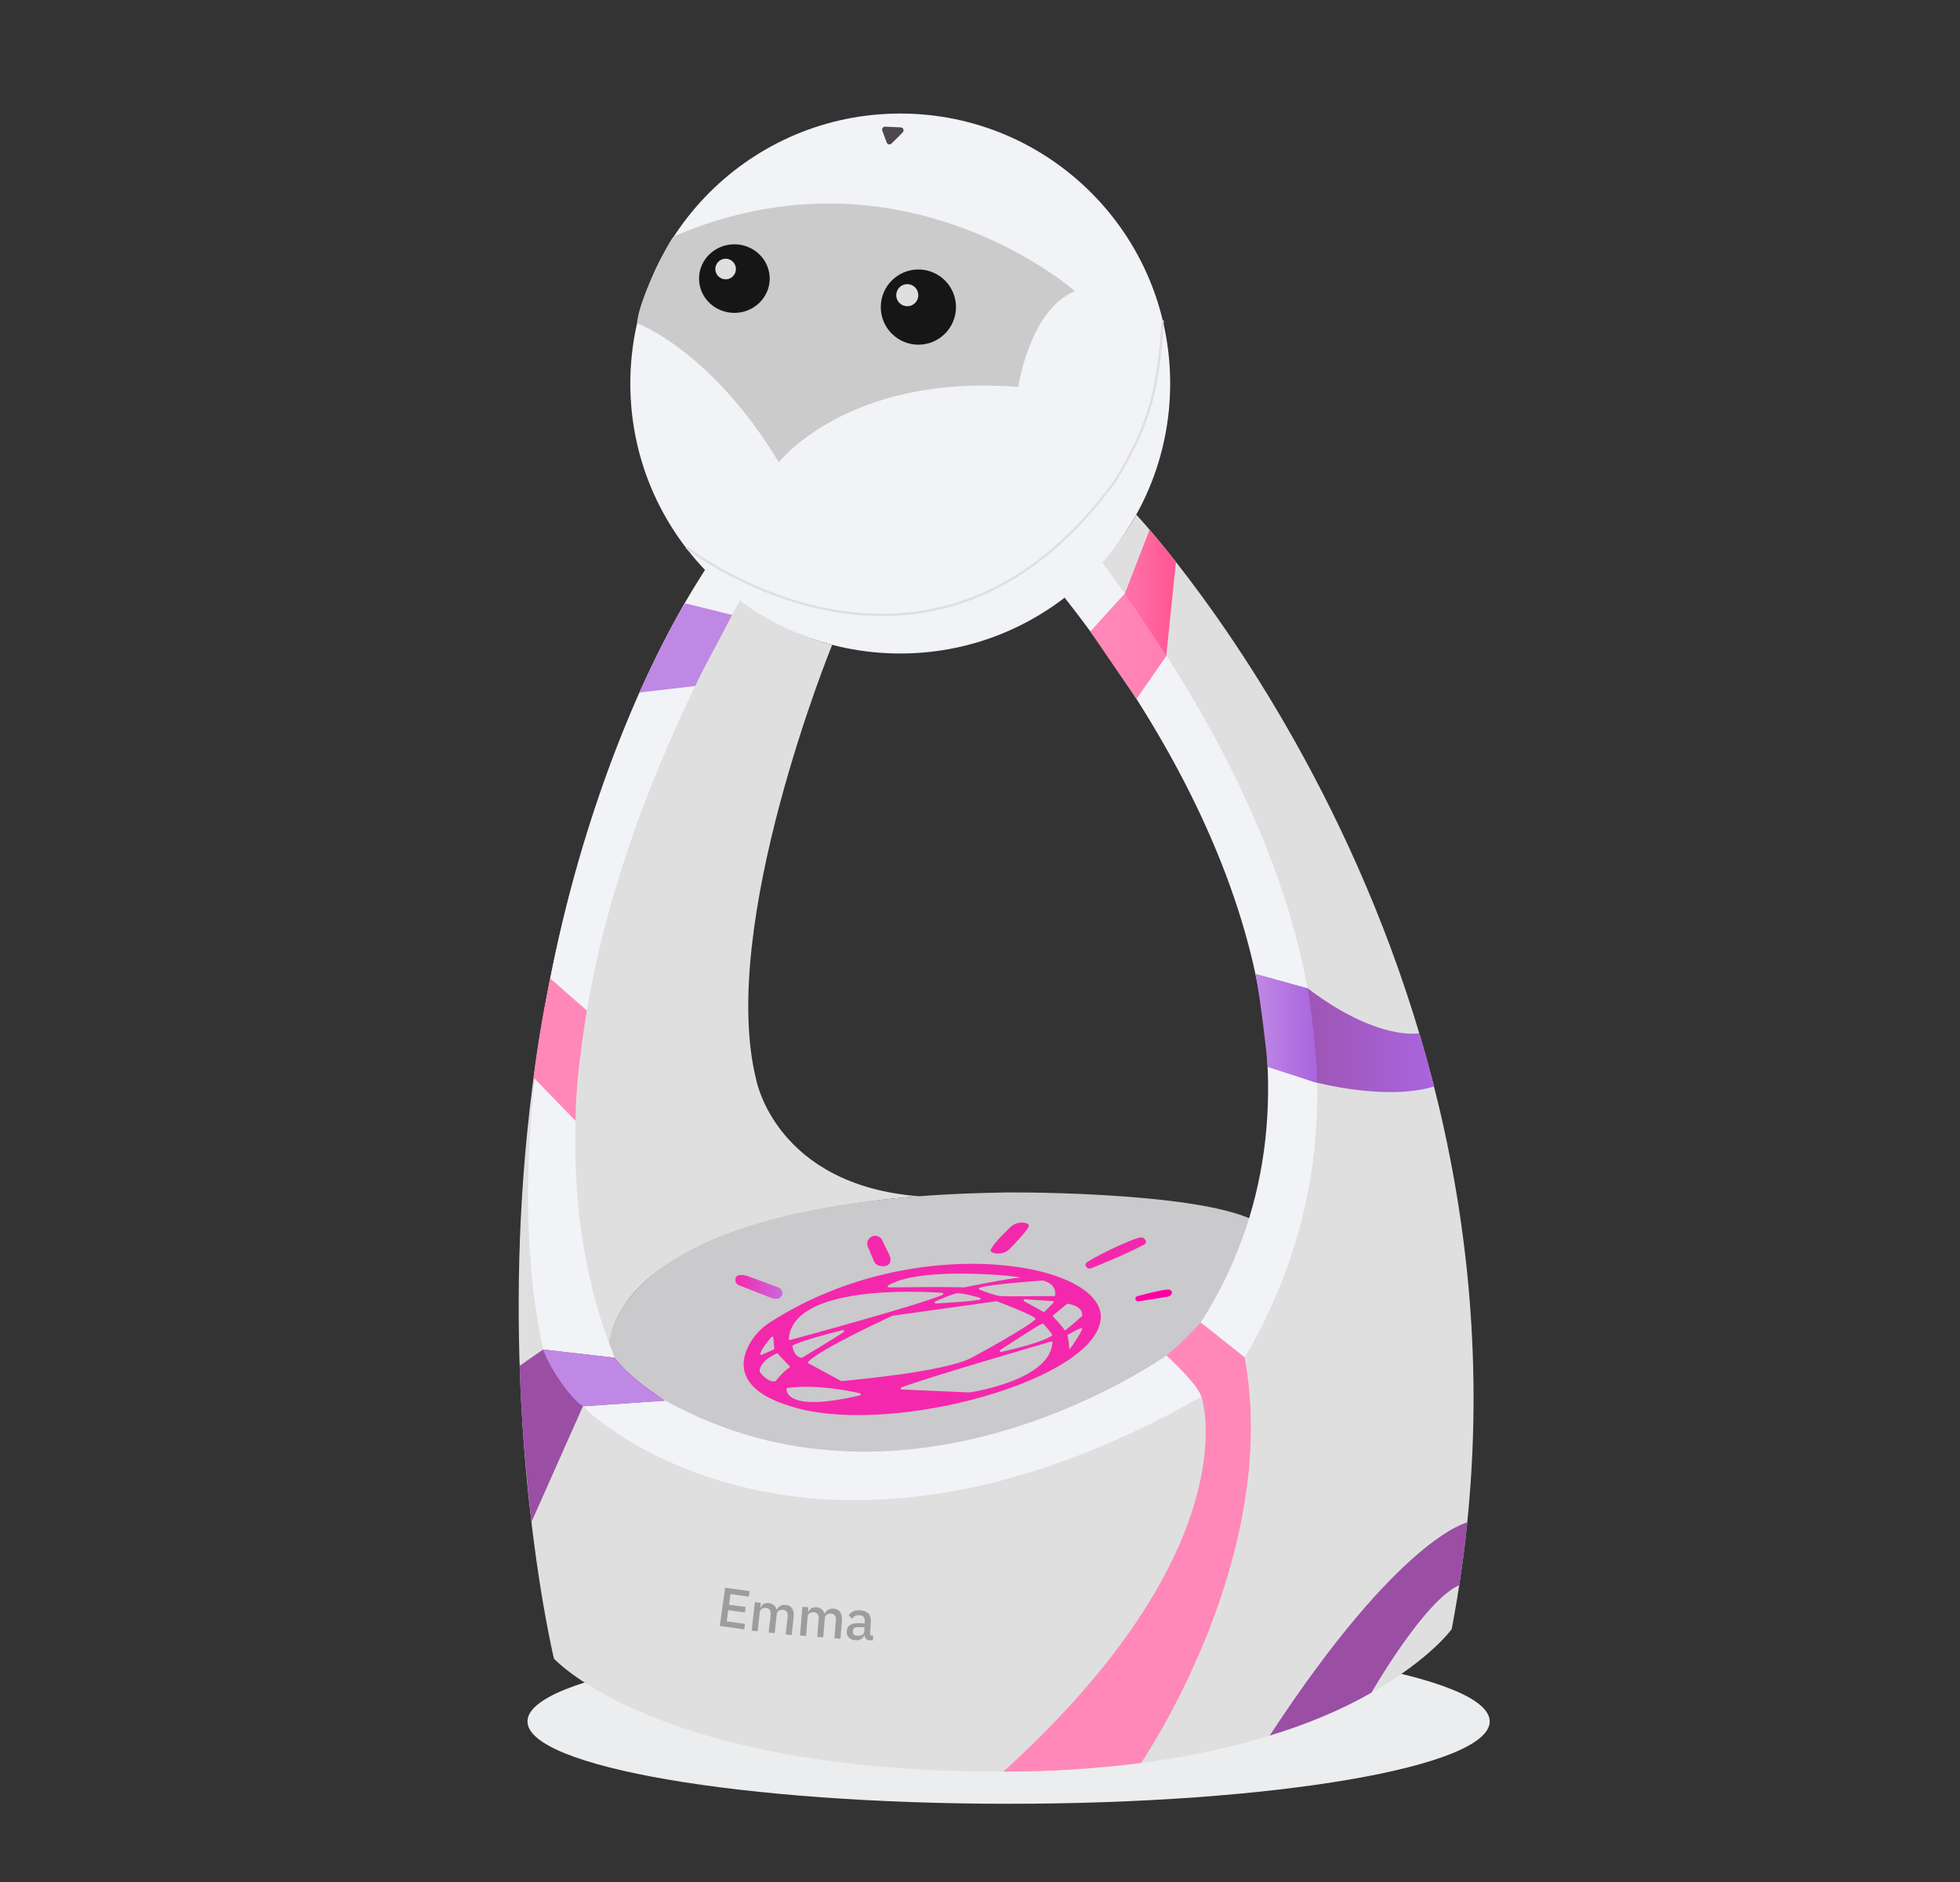 <svg width="400" height="384" viewBox="0 0 400 384" fill="none" xmlns="http://www.w3.org/2000/svg">
<rect x="0" y="0" width="400" height="384" fill="#333333" stroke="none"/>
<g style="mix-blend-mode:multiply">
<path d="M205.836 368.039C260.062 368.039 304.02 360.517 304.02 351.238C304.02 341.959 260.062 334.437 205.836 334.437C151.61 334.437 107.651 341.959 107.651 351.238C107.651 360.517 151.61 368.039 205.836 368.039Z" fill="#ECEDEE"/>
</g>
<path d="M217.29 121.934C216.972 121.737 226.67 114.826 231.886 105.007C231.886 105.007 321.444 200.095 296.263 332.42C296.263 332.42 275.482 361.321 204.778 361.474C134.074 361.626 113.051 338.421 113.051 338.421C113.051 338.421 83.585 216.628 143.888 116.301L150.162 121.934C150.162 121.934 109.712 199.809 117.582 263.822C139.989 318.599 244.381 298.917 255.741 248.93C260.644 225.703 268.083 185.011 217.29 121.934Z" fill="#DFDFDF"/>
<path d="M150.158 121.934C150.095 121.773 159.569 129.073 169.831 131.574C169.831 131.574 146.42 188.842 154.343 220.37C154.343 220.37 158.341 241.881 187.708 244.095C187.708 244.095 126.76 247.308 124.192 275.38C121.438 271.958 119.237 268.126 117.667 264.024C116.878 264.042 107.951 198.971 150.158 121.934Z" fill="#DFDFDF"/>
<path d="M124.192 275.38C124.192 275.214 122.52 244.659 204.272 243.333C204.307 243.23 243.543 242.983 255.737 248.93C255.737 248.93 248.181 293.839 179.861 296.644C179.861 296.644 141.396 299.055 124.192 275.38Z" fill="#CAC9CB"/>
<path d="M118.612 286.512C118.612 287.269 164.126 331.497 246.079 284.482C243.35 280.834 242.637 279.18 239.101 275.859C239.101 275.859 186.422 314.369 135.131 285.414L118.612 286.512Z" fill="#F1F3F7"/>
<path d="M254.021 277.016L245.026 269.872C273.314 225.6 255.043 170.253 217.291 121.934L224.954 114.764C268.998 174.269 282.147 228.884 254.021 277.016Z" fill="#F1F3F7"/>
<path d="M110.842 275.348L125.46 277.033C108.668 235.885 118.577 180.682 150.96 122.543L143.888 116.301C119.213 154.129 100.033 225.299 110.842 275.348Z" fill="#F1F3F7"/>
<path d="M222.556 128.853L229.552 121.132L234.611 108.086C236.615 110.452 238.456 112.684 239.989 114.674L238.008 133.81L231.922 142.58L222.556 128.853Z" fill="url(#paint0_linear_59:29)"/>
<path d="M259.21 217.784L268.056 220.724C268.056 220.724 282.621 224.726 292.655 221.692C291.759 218.107 290.773 214.463 289.643 210.806C289.643 210.806 281.326 212.572 266.922 201.691L257.135 199.002C257.991 204.55 259.295 211.008 259.21 217.784Z" fill="url(#paint1_linear_59:29)"/>
<path d="M108.453 310.573L118.958 286.938L135.656 285.79C131.658 283.007 128.199 280.578 125.46 277.033L110.842 275.349L106.056 278.669C106.275 288.139 107.189 299.002 108.453 310.573Z" fill="url(#paint2_linear_59:29)"/>
<path d="M238.093 276.563C238.093 276.563 244.3 282.174 245.21 285.033C246.487 289.066 251.954 318.644 204.778 361.474C214.167 361.482 223.548 360.896 232.863 359.717C232.863 359.717 261.545 318.039 254.02 277.016C254.02 277.016 253.872 276.814 245.026 269.872C242.92 272.305 240.599 274.544 238.093 276.563Z" fill="url(#paint3_linear_59:29)"/>
<path d="M259.129 354.119C266.501 351.906 273.963 348.813 279.905 345.345C279.905 345.345 290.661 326.563 297.795 323.439C298.467 319.245 299.072 314.951 299.44 310.64C299.44 310.64 285.731 313.504 259.129 354.119Z" fill="url(#paint4_linear_59:29)"/>
<path d="M222.556 128.853L229.552 121.132C229.552 121.132 236.063 130.61 238.017 133.81L231.922 142.58L222.556 128.853Z" fill="url(#paint5_linear_59:29)"/>
<path d="M256.208 198.711L266.923 201.691C266.923 201.691 268.957 215.749 268.805 220.916L258.681 217.69C258.847 217.582 257.234 203.546 256.208 198.711Z" fill="url(#paint6_linear_59:29)"/>
<path d="M110.842 275.349C112.253 279.346 116.426 285.302 118.958 286.938L135.656 285.79C135.656 285.79 128.441 281.282 125.46 277.033L110.842 275.349Z" fill="url(#paint7_linear_59:29)"/>
<path d="M245.264 284.979C245.264 284.979 253.173 279.05 254.029 276.989L245.066 269.872C245.066 269.872 240.943 274.327 238.098 276.563C238.093 276.563 244.918 282.927 245.264 284.979Z" fill="url(#paint8_linear_59:29)"/>
<path d="M149.409 125.47L139.904 123.121C138.644 124.466 133.54 134.41 130.493 141.307L141.907 139.963C143.704 136.055 146.63 130.888 149.409 125.47Z" fill="url(#paint9_linear_59:29)"/>
<path d="M108.893 219.863L117.479 228.723C117.524 221.445 118.564 213.777 119.765 206.195L112.29 199.638C110.829 206.576 109.695 213.258 108.893 219.863Z" fill="url(#paint10_linear_59:29)"/>
<path d="M183.724 133.339C214.147 133.339 238.81 108.676 238.81 78.253C238.81 47.83 214.147 23.167 183.724 23.167C153.301 23.167 128.638 47.83 128.638 78.253C128.638 108.676 153.301 133.339 183.724 133.339Z" fill="#F1F3F7"/>
<path d="M140.11 111.716C140.11 111.716 189.608 150.351 227.589 98.11C234.934 86.087 236.368 79.082 237.296 65.373" stroke="#DFDFDF" stroke-width="0.471" stroke-miterlimit="10"/>
<path d="M130.018 65.947C130.018 65.947 145.125 71.428 158.941 94.314C158.941 94.314 173.035 76.174 207.789 78.961C207.789 78.961 210.146 63.141 219.387 59.413C219.387 59.413 184.114 28.235 137.555 48.209C137.183 48.021 130.322 60.829 130.018 65.947Z" fill="#CBCBCB"/>
<path d="M180.058 26.64L180.954 29.078C180.989 29.172 181.047 29.256 181.123 29.322C181.198 29.389 181.289 29.435 181.387 29.456C181.486 29.478 181.588 29.475 181.684 29.447C181.781 29.42 181.869 29.368 181.94 29.297L184.226 27.016C184.307 26.934 184.363 26.83 184.387 26.717C184.41 26.603 184.401 26.486 184.359 26.378C184.317 26.27 184.245 26.176 184.152 26.108C184.058 26.04 183.947 26.001 183.832 25.994L180.659 25.842C180.56 25.835 180.461 25.853 180.371 25.895C180.28 25.936 180.202 25.999 180.142 26.078C180.083 26.157 180.044 26.25 180.029 26.348C180.014 26.446 180.024 26.547 180.058 26.64Z" fill="#4D484E"/>
<path opacity="0.3" d="M146.896 331.757L147.984 323.959L152.977 324.656L152.821 325.773L149.09 325.252L148.788 327.42L152.173 327.892L152.017 329.009L148.632 328.537L148.314 330.816L152.046 331.336L151.89 332.454L146.896 331.757Z" fill="black"/>
<path opacity="0.3" d="M153.405 332.707L154.05 326.9L155.267 327.036L155.16 327.996L155.216 328.002C155.292 327.86 155.379 327.726 155.476 327.601C155.58 327.477 155.697 327.374 155.827 327.29C155.965 327.2 156.119 327.138 156.288 327.104C156.466 327.063 156.667 327.055 156.89 327.08C157.285 327.124 157.624 327.26 157.908 327.487C158.191 327.715 158.382 328.037 158.478 328.455L158.512 328.459C158.652 328.143 158.884 327.886 159.208 327.688C159.531 327.491 159.928 327.418 160.397 327.47C160.977 327.534 161.406 327.782 161.682 328.212C161.959 328.635 162.058 329.207 161.977 329.929L161.568 333.614L160.351 333.479L160.744 329.939C160.794 329.492 160.745 329.148 160.599 328.905C160.453 328.656 160.194 328.51 159.822 328.469C159.666 328.451 159.514 328.457 159.368 328.486C159.222 328.508 159.089 328.553 158.968 328.623C158.855 328.693 158.758 328.788 158.677 328.907C158.596 329.026 158.546 329.167 158.528 329.331L158.095 333.228L156.878 333.093L157.271 329.553C157.371 328.652 157.068 328.163 156.36 328.084C156.211 328.068 156.06 328.073 155.906 328.101C155.761 328.123 155.627 328.168 155.507 328.238C155.386 328.307 155.285 328.402 155.204 328.521C155.123 328.64 155.073 328.781 155.055 328.945L154.622 332.843L153.405 332.707Z" fill="black"/>
<path opacity="0.3" d="M163.276 333.71L163.745 327.845L164.975 327.943L164.897 328.913L164.953 328.918C165.026 328.772 165.109 328.635 165.202 328.506C165.303 328.378 165.418 328.27 165.546 328.182C165.682 328.087 165.835 328.019 166.005 327.98C166.183 327.934 166.384 327.92 166.61 327.938C167.008 327.97 167.354 328.096 167.647 328.316C167.939 328.536 168.141 328.855 168.251 329.272L168.285 329.275C168.417 328.953 168.642 328.687 168.962 328.478C169.281 328.269 169.678 328.183 170.152 328.221C170.738 328.268 171.177 328.504 171.469 328.928C171.761 329.345 171.878 329.918 171.819 330.648L171.522 334.37L170.292 334.272L170.578 330.696C170.614 330.245 170.555 329.899 170.4 329.66C170.246 329.413 169.98 329.274 169.604 329.244C169.446 329.232 169.294 329.242 169.148 329.276C169.002 329.302 168.869 329.352 168.75 329.426C168.638 329.5 168.543 329.598 168.465 329.721C168.387 329.843 168.342 329.987 168.328 330.153L168.013 334.089L166.784 333.991L167.07 330.415C167.143 329.505 166.822 329.022 166.108 328.965C165.957 328.953 165.805 328.963 165.651 328.996C165.505 329.022 165.372 329.072 165.253 329.146C165.134 329.22 165.035 329.318 164.957 329.44C164.879 329.563 164.834 329.706 164.82 329.872L164.505 333.809L163.276 333.71Z" fill="black"/>
<path opacity="0.3" d="M177.452 334.675C177.128 334.659 176.885 334.556 176.721 334.367C176.557 334.17 176.464 333.928 176.441 333.64L176.384 333.638C176.253 334 176.032 334.268 175.722 334.441C175.412 334.614 175.042 334.69 174.614 334.669C174.005 334.638 173.543 334.457 173.227 334.124C172.92 333.792 172.779 333.359 172.806 332.825C172.835 332.239 173.068 331.81 173.504 331.537C173.947 331.265 174.579 331.15 175.398 331.191L176.459 331.244L176.483 330.748C176.501 330.387 176.418 330.104 176.232 329.898C176.046 329.693 175.746 329.58 175.333 329.559C174.987 329.542 174.701 329.603 174.476 329.743C174.25 329.882 174.056 330.065 173.894 330.29L173.194 329.588C173.406 329.267 173.694 329.01 174.058 328.817C174.423 328.617 174.89 328.531 175.462 328.559C176.221 328.597 176.795 328.803 177.184 329.177C177.572 329.551 177.75 330.068 177.717 330.73L177.57 333.674L178.19 333.705L178.14 334.709L177.452 334.675ZM175.01 333.75C175.394 333.769 175.714 333.702 175.97 333.549C176.227 333.389 176.362 333.165 176.377 332.88L176.419 332.034L175.381 331.982C174.532 331.939 174.094 332.181 174.067 332.708L174.057 332.911C174.044 333.174 174.12 333.377 174.287 333.521C174.461 333.658 174.702 333.734 175.01 333.75Z" fill="black"/>
<path opacity="0.8" d="M150.807 262.24L157.682 264.929C157.798 264.975 157.921 265 158.045 265.005C158.171 265.005 158.341 265.005 158.538 265.005C158.811 264.997 159.073 264.895 159.278 264.715C159.484 264.536 159.621 264.291 159.666 264.021C159.711 263.752 159.661 263.475 159.525 263.239C159.389 263.002 159.174 262.82 158.919 262.724C156.441 261.783 152.591 260.358 152.484 260.331C151.233 259.977 149.893 260.035 150.086 261.357C150.117 261.555 150.2 261.742 150.327 261.897C150.453 262.052 150.619 262.171 150.807 262.24Z" fill="url(#paint11_linear_59:29)"/>
<path opacity="0.8" d="M177.114 254.384L178.355 257.324C178.453 257.557 178.604 257.764 178.796 257.928C178.989 258.093 179.217 258.209 179.462 258.27C179.57 258.296 179.682 258.314 179.798 258.332C181.434 258.547 182.187 257.49 181.47 256.006L180.04 253.044C179.919 252.796 179.737 252.584 179.51 252.427C179.283 252.27 179.02 252.174 178.745 252.148H178.705C178.431 252.133 178.158 252.187 177.911 252.306C177.664 252.425 177.451 252.604 177.293 252.827C177.134 253.051 177.034 253.31 177.003 253.583C176.972 253.855 177.01 254.131 177.114 254.384Z" fill="url(#paint12_linear_59:29)"/>
<path opacity="0.8" d="M203.429 255.773H203.689C204.155 255.774 204.617 255.68 205.045 255.497C205.474 255.315 205.862 255.047 206.185 254.711C207.552 253.291 209.802 250.862 209.959 250.18C210.035 249.84 209.717 249.643 209.273 249.535C208.708 249.407 208.12 249.426 207.566 249.591C207.011 249.756 206.508 250.061 206.104 250.476C204.558 252.022 202.358 254.129 202.129 255.245C202.479 255.581 202.944 255.77 203.429 255.773Z" fill="url(#paint13_linear_59:29)"/>
<path opacity="0.8" d="M221.91 258.677L222.067 258.763C222.156 258.811 222.254 258.84 222.355 258.846C222.455 258.852 222.556 258.836 222.65 258.798C224.026 258.243 229.874 255.872 233.54 253.923C234.105 253.622 233.907 252.946 233.37 252.632C233.221 252.52 233.035 252.468 232.85 252.489C231.205 252.551 221.928 257.14 221.619 257.75C221.535 257.912 221.519 258.1 221.574 258.274C221.628 258.447 221.749 258.593 221.91 258.677Z" fill="url(#paint14_linear_59:29)"/>
<path d="M232.133 264.459C232.026 264.484 231.929 264.542 231.855 264.625C231.782 264.707 231.736 264.81 231.723 264.92C231.711 265.029 231.732 265.14 231.784 265.237C231.837 265.334 231.918 265.413 232.016 265.462C232.055 265.478 232.096 265.489 232.137 265.494C232.559 265.565 236.843 264.808 238.322 264.571C238.506 264.536 238.679 264.456 238.824 264.338C238.97 264.219 239.084 264.067 239.155 263.894C239.236 263.629 239.155 263.405 238.806 263.186C238.237 262.823 233.84 264.01 232.133 264.459Z" fill="url(#paint15_linear_59:29)"/>
<path opacity="0.8" d="M157.382 269.666C155.352 270.88 153.717 272.656 152.676 274.779C150.807 278.593 150.713 284.298 163.221 287.457C183.231 292.517 222.291 281.797 224.568 269.648C226.8 257.75 187.206 250.535 157.382 269.666ZM215.341 264.261C215.333 264.312 215.308 264.357 215.269 264.39C215.23 264.423 215.181 264.441 215.13 264.441C213.086 264.441 205.378 264.575 204.106 264.441C203.075 264.329 200.847 263.499 199.938 263.145C199.897 263.13 199.861 263.103 199.836 263.067C199.811 263.031 199.797 262.988 199.797 262.944C199.797 262.9 199.811 262.857 199.836 262.821C199.861 262.785 199.897 262.757 199.938 262.742C202.093 262.016 212.114 261.321 212.777 261.277C212.801 261.272 212.825 261.272 212.849 261.277C215.457 261.994 215.417 263.701 215.341 264.261ZM182.115 268.465L203.33 265.507C203.364 265.498 203.4 265.498 203.433 265.507C204.101 265.758 211.303 268.483 211.303 269.092C211.303 269.702 203.881 274.022 198.271 277.034C192.844 279.933 173.053 281.676 171.785 281.784C171.746 281.795 171.704 281.795 171.664 281.784L165.014 278.181C164.985 278.166 164.96 278.144 164.941 278.117C164.922 278.091 164.909 278.06 164.904 278.028C164.899 277.996 164.901 277.963 164.911 277.932C164.921 277.901 164.937 277.873 164.96 277.849C167.357 275.272 181.371 268.815 182.052 268.501L182.115 268.465ZM163.503 277.047C162.096 276.657 161.791 275.183 161.733 274.712C161.726 274.67 161.732 274.626 161.751 274.587C161.771 274.548 161.802 274.517 161.841 274.497C163.732 273.493 169.643 271.974 172.009 271.387C172.057 271.377 172.106 271.384 172.15 271.406C172.193 271.428 172.228 271.464 172.248 271.508C172.268 271.552 172.273 271.602 172.261 271.649C172.25 271.696 172.222 271.738 172.184 271.768C169.984 273.283 164.4 276.599 163.669 277.025C163.643 277.04 163.614 277.05 163.584 277.054C163.554 277.058 163.523 277.055 163.494 277.047H163.503ZM190.975 265.955C190.926 265.956 190.878 265.94 190.84 265.91C190.801 265.88 190.774 265.838 190.763 265.791C190.751 265.743 190.756 265.694 190.777 265.649C190.797 265.605 190.832 265.569 190.876 265.548C192.221 264.952 194.461 263.979 195.322 263.885C196.182 263.791 198.674 264.432 199.965 264.781C200.01 264.796 200.05 264.825 200.077 264.865C200.104 264.904 200.117 264.952 200.114 265C200.111 265.048 200.092 265.094 200.06 265.129C200.028 265.165 199.985 265.189 199.938 265.198C197.773 265.556 193.108 265.839 190.966 265.955H190.975ZM209.102 265.099L214.834 265.471C214.876 265.473 214.916 265.486 214.95 265.51C214.984 265.534 215.01 265.568 215.024 265.607C215.039 265.645 215.042 265.688 215.033 265.728C215.024 265.769 215.003 265.806 214.973 265.834L213.181 267.627C213.148 267.66 213.105 267.681 213.059 267.687C213.013 267.694 212.966 267.685 212.925 267.663L208.99 265.485C208.956 265.459 208.93 265.424 208.916 265.383C208.902 265.343 208.901 265.299 208.912 265.257C208.923 265.216 208.946 265.179 208.978 265.151C209.011 265.122 209.051 265.105 209.093 265.099H209.102ZM208.152 260.703C206.037 260.77 197.303 262.576 196.796 262.679H196.751C192.911 262.545 183.952 262.639 181.371 262.679C181.325 262.68 181.279 262.665 181.242 262.638C181.204 262.61 181.177 262.572 181.163 262.527C181.15 262.483 181.151 262.435 181.166 262.392C181.182 262.348 181.211 262.311 181.25 262.285C188.174 258.05 210.254 260.636 208.143 260.703H208.152ZM192.342 264.208C187.65 266.224 164.108 272.637 161.258 273.413C161.225 273.422 161.19 273.423 161.157 273.416C161.123 273.41 161.091 273.395 161.065 273.373C161.038 273.352 161.017 273.324 161.003 273.293C160.989 273.261 160.983 273.227 160.985 273.193C161.76 262.155 187.506 263.459 192.274 263.782C192.329 263.777 192.384 263.794 192.427 263.828C192.47 263.863 192.499 263.912 192.506 263.967C192.514 264.022 192.5 264.077 192.468 264.122C192.435 264.167 192.387 264.197 192.333 264.208H192.342ZM157.834 272.92L158 275.16C158.003 275.205 157.992 275.248 157.968 275.286C157.945 275.324 157.911 275.353 157.87 275.371L155.441 276.429C155.403 276.445 155.361 276.451 155.32 276.444C155.279 276.438 155.24 276.419 155.209 276.391C155.179 276.363 155.156 276.327 155.146 276.286C155.135 276.246 155.137 276.204 155.15 276.164C155.598 274.968 156.853 273.475 157.462 272.776C157.492 272.752 157.528 272.736 157.567 272.73C157.605 272.725 157.644 272.729 157.68 272.744C157.715 272.759 157.747 272.783 157.77 272.814C157.793 272.845 157.808 272.881 157.812 272.92H157.834ZM158.17 281.842C156.705 282.057 155.329 280.296 155.065 279.942C155.037 279.901 155.023 279.852 155.024 279.803C155.087 277.813 157.834 276.455 158.489 276.164C158.528 276.145 158.573 276.139 158.617 276.148C158.66 276.156 158.7 276.177 158.731 276.209L161.124 278.745C161.147 278.769 161.164 278.798 161.175 278.829C161.185 278.861 161.187 278.894 161.182 278.927C161.177 278.96 161.164 278.991 161.145 279.018C161.125 279.045 161.099 279.067 161.07 279.082C160.106 279.557 158.605 281.394 158.309 281.77C158.289 281.793 158.264 281.812 158.236 281.824C158.209 281.836 158.178 281.843 158.148 281.842H158.17ZM160.698 283.187C166.636 282.425 173.215 283.751 175.523 284.289C175.569 284.301 175.61 284.328 175.639 284.366C175.668 284.403 175.684 284.45 175.684 284.497C175.684 284.545 175.668 284.592 175.639 284.629C175.61 284.667 175.569 284.694 175.523 284.706C161.307 288.036 160.505 284.32 160.514 283.406C160.516 283.361 160.531 283.317 160.558 283.281C160.586 283.245 160.623 283.218 160.667 283.205L160.698 283.187ZM197.805 284.11L184.02 283.505C183.97 283.504 183.923 283.487 183.885 283.455C183.848 283.423 183.823 283.379 183.814 283.331C183.806 283.282 183.815 283.232 183.839 283.19C183.863 283.147 183.902 283.114 183.948 283.097C188.519 281.304 211.67 274.555 214.512 273.731C214.544 273.721 214.579 273.719 214.613 273.725C214.647 273.731 214.679 273.745 214.706 273.766C214.733 273.787 214.755 273.815 214.77 273.846C214.784 273.877 214.791 273.911 214.789 273.946C214.301 281.609 198.477 284.016 197.845 284.105L197.805 284.11ZM204.298 275.837C204.249 275.847 204.199 275.839 204.155 275.816C204.111 275.792 204.077 275.754 204.058 275.708C204.039 275.662 204.036 275.611 204.05 275.563C204.065 275.516 204.095 275.475 204.137 275.447C206.494 273.901 212.387 270.069 212.732 270.069C213.077 270.069 214.296 271.71 214.682 272.243C214.714 272.287 214.728 272.342 214.721 272.397C214.713 272.451 214.685 272.5 214.641 272.534C212.876 273.825 206.826 275.286 204.276 275.855L204.298 275.837ZM217.254 271.45C217.299 271.172 215.502 269.254 214.955 268.676C214.934 268.656 214.917 268.632 214.905 268.605C214.894 268.579 214.888 268.55 214.888 268.521C214.888 268.492 214.894 268.463 214.905 268.437C214.917 268.41 214.934 268.386 214.955 268.366L217.729 266.063C217.753 266.043 217.781 266.028 217.811 266.019C217.841 266.011 217.873 266.009 217.904 266.014C220.938 266.542 220.902 268.071 220.848 268.434C220.841 268.483 220.815 268.528 220.777 268.559C220.324 268.98 217.182 271.772 217.232 271.459L217.254 271.45ZM218.227 275.21C218.184 274.315 218.064 273.426 217.868 272.552C217.86 272.509 217.866 272.464 217.884 272.424C217.903 272.384 217.933 272.35 217.971 272.328C218.558 271.983 220.978 270.585 220.884 271.127C220.75 271.763 218.137 275.783 218.204 275.228L218.227 275.21Z" fill="url(#paint16_linear_59:29)"/>
<path d="M187.426 70.33C191.663 70.33 195.098 66.895 195.098 62.657C195.098 58.42 191.663 54.985 187.426 54.985C183.188 54.985 179.753 58.42 179.753 62.657C179.753 66.895 183.188 70.33 187.426 70.33Z" fill="#161616"/>
<path d="M149.871 63.84C153.854 63.84 157.082 60.709 157.082 56.845C157.082 52.981 153.854 49.849 149.871 49.849C145.889 49.849 142.661 52.981 142.661 56.845C142.661 60.709 145.889 63.84 149.871 63.84Z" fill="#161616"/>
<path d="M148.087 56.993C149.248 56.993 150.189 56.052 150.189 54.891C150.189 53.73 149.248 52.789 148.087 52.789C146.926 52.789 145.985 53.73 145.985 54.891C145.985 56.052 146.926 56.993 148.087 56.993Z" fill="#DFDFDF"/>
<path d="M185.158 62.483C186.403 62.483 187.412 61.473 187.412 60.228C187.412 58.983 186.403 57.974 185.158 57.974C183.913 57.974 182.904 58.983 182.904 60.228C182.904 61.473 183.913 62.483 185.158 62.483Z" fill="#DFDFDF"/>
<defs>
<linearGradient id="paint0_linear_59:29" x1="222.556" y1="125.331" x2="239.998" y2="125.331" gradientUnits="userSpaceOnUse">
<stop stop-color="#FF88B8"/>
<stop offset="1" stop-color="#FF5592"/>
</linearGradient>
<linearGradient id="paint1_linear_59:29" x1="257.135" y1="210.909" x2="292.655" y2="210.909" gradientUnits="userSpaceOnUse">
<stop stop-color="#9A4FA4"/>
<stop offset="1" stop-color="#A965DE"/>
</linearGradient>
<linearGradient id="paint2_linear_59:29" x1="9819.06" y1="50539.9" x2="11774.2" y2="50539.9" gradientUnits="userSpaceOnUse">
<stop stop-color="#9A4FA4"/>
<stop offset="1" stop-color="#A965DE"/>
</linearGradient>
<linearGradient id="paint3_linear_59:29" x1="27900.9" y1="135626" x2="33591.8" y2="135626" gradientUnits="userSpaceOnUse">
<stop stop-color="#FF88B8"/>
<stop offset="1" stop-color="#FF5592"/>
</linearGradient>
<linearGradient id="paint4_linear_59:29" x1="27255.7" y1="66179.2" x2="30881.7" y2="66179.2" gradientUnits="userSpaceOnUse">
<stop stop-color="#9A4FA4"/>
<stop offset="1" stop-color="#A965DE"/>
</linearGradient>
<linearGradient id="paint5_linear_59:29" x1="222.556" y1="131.856" x2="238.017" y2="131.856" gradientUnits="userSpaceOnUse">
<stop stop-color="#FF88B8"/>
<stop offset="1" stop-color="#FF87B7" stop-opacity="0.8"/>
</linearGradient>
<linearGradient id="paint6_linear_59:29" x1="256.208" y1="209.811" x2="268.814" y2="209.811" gradientUnits="userSpaceOnUse">
<stop stop-color="#BF88E4"/>
<stop offset="1" stop-color="#A965DE"/>
</linearGradient>
<linearGradient id="paint7_linear_59:29" x1="8518.31" y1="16507.2" x2="9892.26" y2="16507.2" gradientUnits="userSpaceOnUse">
<stop stop-color="#BF88E4"/>
<stop offset="1" stop-color="#A965DE"/>
</linearGradient>
<linearGradient id="paint8_linear_59:29" x1="10159.9" y1="21303.8" x2="10726.4" y2="21303.8" gradientUnits="userSpaceOnUse">
<stop stop-color="#FF88B8"/>
<stop offset="1" stop-color="#FF87B7" stop-opacity="0.8"/>
</linearGradient>
<linearGradient id="paint9_linear_59:29" x1="7369.39" y1="19550.3" x2="8167.66" y2="19550.3" gradientUnits="userSpaceOnUse">
<stop stop-color="#BF88E4"/>
<stop offset="1" stop-color="#A965DE"/>
</linearGradient>
<linearGradient id="paint10_linear_59:29" x1="3745.28" y1="36590.3" x2="4009.03" y2="36590.3" gradientUnits="userSpaceOnUse">
<stop stop-color="#FF88B8"/>
<stop offset="1" stop-color="#FF87B7" stop-opacity="0.8"/>
</linearGradient>
<linearGradient id="paint11_linear_59:29" x1="150.059" y1="262.608" x2="159.672" y2="262.608" gradientUnits="userSpaceOnUse">
<stop stop-color="#FF00A4"/>
<stop offset="1" stop-color="#CD4FE3"/>
</linearGradient>
<linearGradient id="paint12_linear_59:29" x1="2487.07" y1="8597.35" x2="2537.51" y2="8597.35" gradientUnits="userSpaceOnUse">
<stop stop-color="#FF00A4"/>
<stop offset="1" stop-color="#CD4FE3"/>
</linearGradient>
<linearGradient id="paint13_linear_59:29" x1="4455.48" y1="8701.22" x2="4592.69" y2="8701.22" gradientUnits="userSpaceOnUse">
<stop stop-color="#FF00A4"/>
<stop offset="1" stop-color="#CD4FE3"/>
</linearGradient>
<linearGradient id="paint14_linear_59:29" x1="7449.17" y1="8803.06" x2="7788.94" y2="8803.06" gradientUnits="userSpaceOnUse">
<stop stop-color="#FF00A4"/>
<stop offset="1" stop-color="#CD4FE3"/>
</linearGradient>
<linearGradient id="paint15_linear_59:29" x1="4774.21" y1="3508.1" x2="4898.49" y2="3508.1" gradientUnits="userSpaceOnUse">
<stop stop-color="#FF00A4"/>
<stop offset="1" stop-color="#CD4FE3"/>
</linearGradient>
<linearGradient id="paint16_linear_59:29" x1="31507" y1="42958.4" x2="43364.4" y2="42958.4" gradientUnits="userSpaceOnUse">
<stop stop-color="#FF00A4"/>
<stop offset="1" stop-color="#CD4FE3"/>
</linearGradient>
</defs>
</svg>
